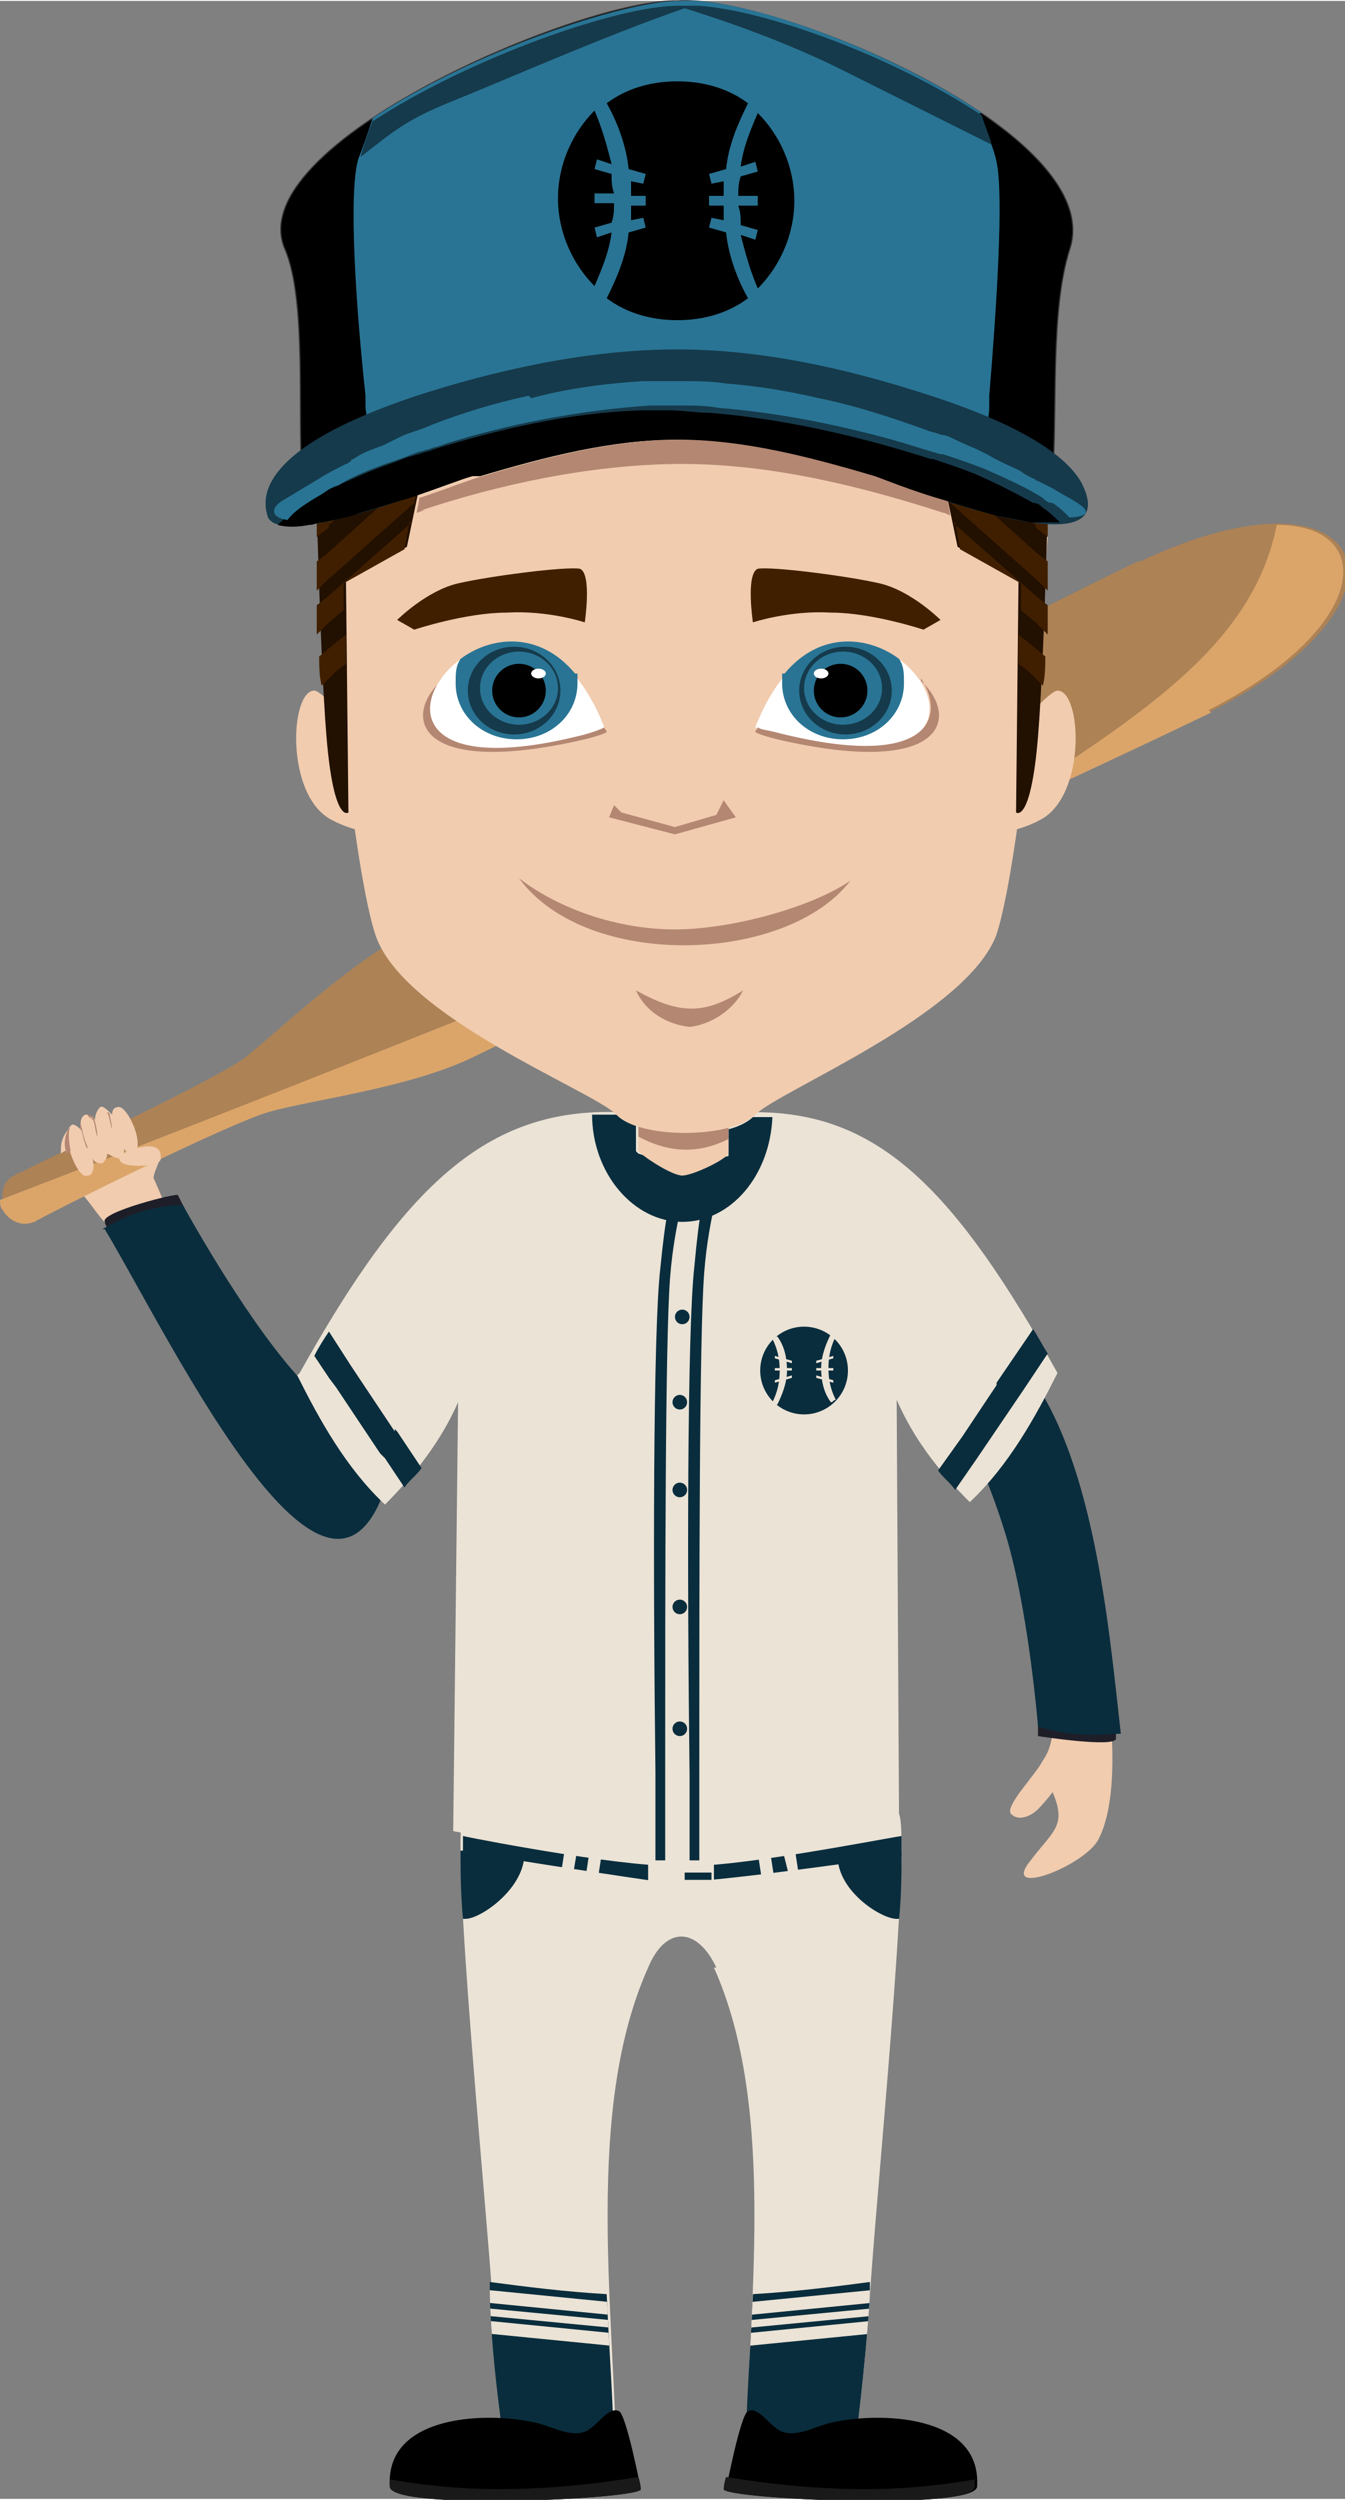 <?xml version="1.0" encoding="UTF-8"?>
<!DOCTYPE svg PUBLIC "-//W3C//DTD SVG 1.1//EN" "http://www.w3.org/Graphics/SVG/1.1/DTD/svg11.dtd">
<!-- Creator: CorelDRAW X6 -->
<svg xmlns="http://www.w3.org/2000/svg" xml:space="preserve" width="3.492in" height="6.489in" version="1.1" style="shape-rendering:geometricPrecision; text-rendering:geometricPrecision; image-rendering:optimizeQuality; fill-rule:evenodd; clip-rule:evenodd"
viewBox="0 0 552 1025"
 xmlns:xlink="http://www.w3.org/1999/xlink">
 <rect x="0" y="0" width="552" height="1025" fill="#808080" stroke="none"/>
 <defs>
  <style type="text/css">
   <![CDATA[
    .str0 {stroke:#373435;stroke-width:0.474}
    .fil13 {fill:none}
    .fil11 {fill:black}
    .fil4 {fill:#092D3D}
    .fil10 {fill:#153A4B}
    .fil14 {fill:#191919}
    .fil3 {fill:#1E1E28}
    .fil7 {fill:#221000}
    .fil9 {fill:#297494}
    .fil12 {fill:#401F00}
    .fil1 {fill:#AD8255}
    .fil6 {fill:#B48772}
    .fil2 {fill:#DBA56A}
    .fil5 {fill:#EBE3D6}
    .fil0 {fill:#F1CCAF}
    .fil8 {fill:white}
   ]]>
  </style>
   <clipPath id="id0">
    <path d="M252 1010c0,-21 -2,-45 -3,-69 -17,-1 -33,-3 -48,-5 0,2 0,4 0,6 1,30 6,61 7,68l44 0z"/>
   </clipPath>
   <clipPath id="id1">
    <path d="M309 941c-1,24 -3,47 -3,69l44 0c1,-7 5,-37 7,-68 0,-2 0,-4 0,-6 -15,2 -31,4 -48,5z"/>
   </clipPath>
 </defs>
 <g id="Layer_x0020_1">
  <path class="fil0" d="M66 474c0,1 -3,7 -3,9 1,2 6,14 6,14l-21 7c-4,1 -10,-10 -14,-14l-2 -2 34 -14z"/>
  <path class="fil1" d="M467 230c-49,23 -271,139 -297,151 -26,13 -56,42 -70,53 -14,10 -87,44 -92,47 -1,0 -1,0 -2,1 -5,2 -6,8 -4,13 3,5 8,7 13,5 1,0 1,-1 2,-1 5,-3 77,-39 94,-44 17,-5 59,-10 85,-23 26,-13 253,-117 302,-141 90,-46 63,-105 -30,-61z"/>
  <path class="fil2" d="M496 291c67,-34 69,-76 28,-76 -8,40 -39,66 -82,95 -34,22 -322,136 -442,182 0,1 0,3 1,4 3,5 8,7 13,5 1,0 1,-1 2,-1 5,-3 77,-39 94,-44 17,-5 59,-10 85,-23 26,-13 253,-117 302,-141z"/>
  <path class="fil3" d="M45 505c0,0 -2,-3 -2,-4 -2,-4 30,-12 30,-11l3 6 -30 9z"/>
  <path class="fil4" d="M42 504c0,0 10,-6 19,-8 8,-2 14,-2 14,-2 0,0 24,44 46,69 22,25 40,37 40,37 -22,94 -91,-51 -118,-96z"/>
  <path class="fil0" d="M451 754c22,-44 -28,-200 -37,-194l-24 17c0,0 16,22 25,43 11,28 15,60 17,90 0,2 -1,8 -4,12 -3,6 -16,19 -13,22 3,3 8,1 11,-2 3,-3 6,-7 6,-7 6,14 0,16 -9,28 -13,16 23,2 28,-9z"/>
  <path class="fil3" d="M458 709c0,0 0,3 0,4 0,4 -32,-1 -32,-1l0 -7 32 4z"/>
  <path class="fil4" d="M419 559c30,36 36,108 41,152 0,0 -12,1 -20,0 -9,-1 -14,-3 -14,-3 0,0 -4,-50 -14,-81 -10,-32 -22,-50 -22,-50l30 -18z"/>
  <path class="fil5" d="M122 564c9,18 20,38 36,53 12,-12 23,-26 30,-42l-2 176c0,0 73,14 92,12 18,2 91,-12 91,-12l-1 -177c7,16 17,29 30,42 16,-15 27,-35 36,-53 -42,-75 -73,-107 -124,-107l-56 0c-54,-2 -88,30 -131,107z"/>
  <path class="fil4" d="M409 568l-14 21 -10 14c2,3 5,5 7,8l9 -13 19 -28 10 -15c-2,-3 -4,-7 -6,-10l-15 22z"/>
  <path class="fil4" d="M162 587l-18 -27 0 0 -9 -14c-2,3 -4,6 -6,10l6 9 3 4 18 27 2 2 8 12c2,-3 5,-5 7,-8l-10 -15 -1 -1z"/>
  <path class="fil4" d="M281 476c-7,0 -13,-1 -19,-3l-1 -1 0 -11c-3,-1 -6,-2 -8,-4 -3,0 -7,0 -10,0 0,24 17,44 37,44 20,0 36,-19 37,-43 -2,0 -5,0 -7,0l-1 0c-2,2 -6,4 -10,5l0 4c0,0 0,0 0,0l0 6 0 1c-5,1 -11,2 -17,2z"/>
  <path class="fil5" d="M293 807c26,58 14,140 13,203l44 0c1,-7 5,-37 7,-68 2,-35 17,-185 12,-198 -5,-14 -10,-16 -10,-16 -55,-1 -104,-1 -159,0 0,0 -5,2 -10,16 -5,14 10,164 12,198 1,30 6,61 7,68l44 0c-1,-63 -13,-145 13,-203 7,-17 20,-17 28,0z"/>
  <path class="fil0" d="M262 447l37 0 0 26c-2,3 -15,9 -19,9 -4,0 -15,-7 -18,-10l0 -26z"/>
  <path class="fil6" d="M262 466c13,7 25,7 37,1l0 -21c-12,1 -25,0 -37,-1l0 21z"/>
  <path class="fil0" d="M159 342c0,0 -12,0 -23,-6 -19,-10 -17,-53 -7,-53 4,0 24,24 24,24l5 35z"/>
  <path class="fil0" d="M404 342c0,0 12,0 23,-6 19,-10 17,-53 7,-53 -4,0 -24,24 -24,24l-5 35z"/>
  <path class="fil0" d="M133 220c0,0 10,129 21,163 11,34 89,64 99,74 9,10 47,10 57,0 10,-10 87,-41 99,-74 11,-34 21,-163 21,-163l-15 -53 -268 0 -15 53z"/>
  <path class="fil7" d="M378 152l15 72 25 14 -1 95c0,0 6,5 9,-31 3,-36 5,-134 5,-134l-53 -17z"/>
  <path class="fil7" d="M182 152l-15 72 -25 14 1 95c0,0 -6,5 -9,-31 -3,-36 -5,-134 -5,-134l53 -17z"/>
  <path class="fil6" d="M181 279c-16,15 -10,40 59,24 8,-2 9,-3 9,-3 0,-1 -1,-1 -1,-2 -1,1 -3,1 -7,2 -62,16 -71,-5 -60,-22z"/>
  <path class="fil8" d="M248 298c0,0 -1,1 -8,3 -128,33 -29,-97 8,-3z"/>
  <path class="fil9" d="M236 276c-15,-18 -35,-15 -47,-6 -2,3 -2,6 -2,10 0,13 11,23 25,23 14,0 25,-10 25,-23 0,-1 0,-3 0,-4z"/>
  <ellipse class="fil10" cx="211" cy="283" rx="19" ry="18"/>
  <ellipse class="fil9" cx="213" cy="282" rx="16" ry="15"/>
  <circle class="fil11" cx="213" cy="283" r="11"/>
  <ellipse class="fil8" cx="221" cy="276" rx="3" ry="2"/>
  <path class="fil8" d="M310 298c0,0 1,1 8,3 128,33 29,-97 -8,-3z"/>
  <path class="fil9" d="M322 276c15,-18 35,-15 47,-6 2,3 2,6 2,10 0,13 -11,23 -25,23 -14,0 -25,-10 -25,-23 0,-1 0,-3 0,-4z"/>
  <ellipse class="fil10" cx="347" cy="283" rx="19" ry="18"/>
  <ellipse class="fil9" cx="346" cy="282" rx="16" ry="15"/>
  <circle class="fil11" cx="345" cy="283" r="11"/>
  <ellipse class="fil8" cx="337" cy="276" rx="3" ry="2"/>
  <path class="fil12" d="M163 254l7 4c0,0 21,-7 38,-7 17,-1 32,4 32,4 0,0 3,-20 -2,-22 -6,-1 -37,3 -50,6 -13,3 -25,15 -25,15z"/>
  <path class="fil12" d="M386 254l-7 4c0,0 -21,-7 -38,-7 -17,-1 -32,4 -32,4 0,0 -3,-20 2,-22 6,-1 37,3 50,6 13,3 25,15 25,15z"/>
  <path class="fil6" d="M378 279c16,15 10,40 -59,24 -8,-2 -9,-3 -9,-3 0,-1 1,-1 1,-2 1,1 3,1 7,2 62,16 71,-5 60,-22z"/>
  <polygon class="fil6" points="252,330 250,335 277,342 302,335 297,328 294,334 277,339 255,333 "/>
  <path class="fil12" d="M135 215l42 -37 3 -14c0,0 0,0 0,0l-41 36 -9 8c0,4 0,8 0,12l5 -4z"/>
  <path class="fil12" d="M174 191l-40 36 -4 3c0,4 0,8 0,12l4 -4 36 -32 3 -15z"/>
  <path class="fil12" d="M169 214l-34 30 -5 4c0,4 0,8 0,12l5 -5 6 -5 0 -11 25 -14 2 -11z"/>
  <path class="fil12" d="M142 272l0 -12 -5 4 -6 5c0,4 0,8 1,12l6 -6 4 -3z"/>
  <path class="fil12" d="M425 215l-42 -37 -3 -14c0,0 0,0 0,0l41 36 9 8c0,4 0,8 0,12l-5 -4z"/>
  <path class="fil12" d="M386 191l40 36 4 3c0,4 0,8 0,12l-4 -4 -36 -32 -3 -15z"/>
  <path class="fil12" d="M391 214l34 30 5 4c0,4 0,8 0,12l-5 -5 -6 -5 0 -11 -25 -14 -2 -11z"/>
  <path class="fil12" d="M418 272l0 -12 5 4 6 5c0,4 0,8 -1,12l-6 -6 -4 -3z"/>
  <path class="fil4" d="M189 759c22,4 69,11 83,13 13,1 70,-7 98,-11 0,-3 0,-6 0,-8 -7,1 -73,14 -90,12 -17,2 -81,-10 -90,-12 0,2 0,4 0,6z"/>
  <path class="fil4" d="M273 727c0,-80 0,-177 2,-203 1,-13 3,-22 4,-27 -2,0 -3,0 -5,0 -1,5 -2,13 -3,23 -3,26 -3,126 -2,207 0,14 0,27 0,39 1,0 3,0 4,0 0,-12 0,-26 0,-40z"/>
  <path class="fil4" d="M287 727c0,-81 0,-179 2,-205 1,-13 3,-22 4,-27 -2,0 -3,0 -5,0 -1,5 -2,13 -3,24 -3,26 -3,127 -2,209 0,14 0,27 0,40 1,0 3,0 4,0 0,-12 0,-26 0,-40z"/>
  <circle class="fil4" cx="279" cy="575" r="3"/>
  <circle class="fil4" cx="280" cy="540" r="3"/>
  <circle class="fil4" cx="279" cy="611" r="3"/>
  <circle class="fil4" cx="279" cy="659" r="3"/>
  <circle class="fil4" cx="279" cy="709" r="3"/>
  <path class="fil4" d="M252 1010c0,-21 -2,-45 -3,-69 -17,-1 -33,-3 -48,-5 0,2 0,4 0,6 1,30 6,61 7,68l44 0z"/>
  <g style="clip-path:url(#id0)">
   <g id="_678343776">
    <g>
     <g>
      <g>
       <rect class="fil5" transform="matrix(0.324 0.032 -0.032 0.324 175.074 936.814)" width="286" height="16"/>
       <rect class="fil5" transform="matrix(0.324 0.032 -0.032 0.324 174.335 949.378)" width="286" height="16"/>
      </g>
      <rect class="fil5" transform="matrix(0.323 0.031 -0.039 0.189 174.888 944.396)" width="286" height="16"/>
     </g>
     <g>
      <g>
       <rect class="fil5" transform="matrix(-0.324 0.032 0.032 0.324 383.178 936.814)" width="286" height="16"/>
       <rect class="fil5" transform="matrix(-0.324 0.032 0.032 0.324 383.917 949.378)" width="286" height="16"/>
      </g>
      <rect class="fil5" transform="matrix(-0.323 0.031 0.039 0.189 383.365 944.396)" width="286" height="16"/>
     </g>
    </g>
   </g>
  </g>
  <path class="fil13" d="M252 1010c0,-21 -2,-45 -3,-69 -17,-1 -33,-3 -48,-5 0,2 0,4 0,6 1,30 6,61 7,68l44 0z"/>
  <path class="fil4" d="M309 941c-1,24 -3,47 -3,69l44 0c1,-7 5,-37 7,-68 0,-2 0,-4 0,-6 -15,2 -31,4 -48,5z"/>
  <g style="clip-path:url(#id1)">
   <g id="_678345912">
    <g>
     <g>
      <g>
       <rect class="fil5" transform="matrix(0.324 0.032 -0.032 0.324 175.074 936.814)" width="286" height="16"/>
       <rect class="fil5" transform="matrix(0.324 0.032 -0.032 0.324 174.335 949.378)" width="286" height="16"/>
      </g>
      <rect class="fil5" transform="matrix(0.323 0.031 -0.039 0.189 174.888 944.396)" width="286" height="16"/>
     </g>
     <g>
      <g>
       <rect class="fil5" transform="matrix(-0.324 0.032 0.032 0.324 383.178 936.814)" width="286" height="16"/>
       <rect class="fil5" transform="matrix(-0.324 0.032 0.032 0.324 383.917 949.378)" width="286" height="16"/>
      </g>
      <rect class="fil5" transform="matrix(-0.323 0.031 0.039 0.189 383.365 944.396)" width="286" height="16"/>
     </g>
    </g>
   </g>
  </g>
  <path class="fil13" d="M309 941c-1,24 -3,47 -3,69l44 0c1,-7 5,-37 7,-68 0,-2 0,-4 0,-6 -15,2 -31,4 -48,5z"/>
  <path class="fil11" d="M298 1021c-1,4 102,9 103,-1 2,-30 -41,-31 -61,-26 -7,2 -14,6 -20,3 -5,-3 -9,-10 -13,-8 -3,1 -9,32 -9,32z"/>
  <path class="fil14" d="M400 1017c0,1 0,2 0,3 0,10 -104,5 -103,1 0,0 0,-2 1,-5 12,2 33,5 57,5 18,0 34,-2 45,-4z"/>
  <polygon class="fil5" points="266,763 293,763 293,778 266,778 "/>
  <polygon class="fil4" points="281,768 292,768 292,771 281,771 "/>
  <polygon class="fil5" points="242,759 247,760 245,773 240,772 "/>
  <polygon class="fil5" points="232,757 237,758 235,770 230,770 "/>
  <polygon class="fil5" points="316,759 311,760 313,773 318,772 "/>
  <polygon class="fil5" points="326,757 321,758 324,770 328,770 "/>
  <circle class="fil4" cx="330" cy="562" r="18"/>
  <path class="fil5" d="M323 562c0,-5 -1,-10 -4,-14 -1,0 -1,1 -2,1 2,4 3,8 3,13 0,5 -1,9 -3,13 1,1 1,1 2,1 2,-4 4,-9 4,-14z"/>
  <path class="fil5" d="M341 547c-2,4 -4,9 -4,14 0,5 1,10 4,14 1,0 1,-1 2,-1 -2,-4 -3,-8 -3,-13 0,-5 1,-9 3,-13 -1,-1 -1,-1 -2,-1z"/>
  <polygon class="fil5" points="318,561 325,561 325,562 318,562 "/>
  <polygon class="fil5" points="325,558 318,556 318,557 325,559 "/>
  <polygon class="fil5" points="325,565 318,567 318,566 325,564 "/>
  <polygon class="fil5" points="342,561 335,561 335,562 342,562 "/>
  <polygon class="fil5" points="335,558 342,556 342,557 335,559 "/>
  <polygon class="fil5" points="335,565 342,567 342,566 335,564 "/>
  <path class="fil4" d="M191 787c6,0 22,-11 24,-24 -10,-2 -19,-3 -26,-4 0,7 0,17 1,28 0,0 -5,0 1,0z"/>
  <path class="fil4" d="M344 764c2,13 18,23 24,23 6,0 1,0 1,0 1,-10 1,-20 1,-27 -7,1 -16,2 -26,4z"/>
  <path class="fil11 str0" d="M124 195c-2,-25 2,-72 -7,-93 -19,-43 122,-103 161,-102 39,-3 177,54 161,102 -8,25 -5,65 -7,93 -26,-4 -51,-10 -77,-15 -26,-5 -51,-10 -77,-13 -26,3 -51,8 -77,13 -26,5 -51,11 -77,15z"/>
  <path class="fil9" d="M403 46c-40,-27 -100,-48 -124,-46 -24,0 -85,21 -126,48 -2,6 -4,12 -6,17 -4,14 -1,60 3,97 0,1 0,3 0,4 0,3 1,6 1,9 6,-2 13,-5 21,-7 1,0 2,0 2,-1 2,0 3,-1 5,-1 0,0 1,0 1,0 29,-8 64,-15 99,-15 34,0 68,7 97,15 2,1 4,1 6,2 0,0 0,0 0,0 1,0 3,1 4,1 1,0 2,0 2,1 6,2 12,4 17,6 0,-3 1,-6 1,-9 0,-2 0,-3 0,-5 3,-36 6,-82 3,-96 -1,-5 -4,-12 -7,-20z"/>
  <path class="fil11" d="M263 1021c1,4 -102,9 -103,-1 -2,-30 41,-31 61,-26 7,2 14,6 20,3 5,-3 9,-10 13,-8 3,1 9,32 9,32z"/>
  <path class="fil14" d="M160 1017c0,1 0,2 0,3 0,10 104,5 103,1 0,0 0,-2 -1,-5 -12,2 -33,5 -57,5 -18,0 -34,-2 -45,-4z"/>
  <path class="fil10" d="M197 195c27,-8 54,-15 81,-15 27,0 54,7 81,15 9,3 104,41 85,3 -7,-13 -29,-25 -59,-35 -30,-10 -68,-20 -107,-20 -38,0 -76,9 -107,19 -30,10 -53,22 -60,36 -3,6 -2,11 -1,14 7,13 73,-14 85,-18z"/>
  <path class="fil6" d="M173 209c30,-10 69,-19 107,-19 38,0 76,10 107,20 1,0 2,1 3,1l-1 -6c-14,-5 -26,-9 -29,-10 -27,-8 -54,-15 -81,-15 -27,0 -54,7 -81,15 -4,1 -14,5 -26,9l0 1 -1 5c1,0 2,-1 4,-1z"/>
  <path class="fil11" d="M197 195c27,-8 54,-15 81,-15 27,0 54,7 81,15 3,1 15,6 29,10 0,0 0,0 0,0 6,2 13,4 20,6 5,1 10,2 15,3 1,0 3,0 4,0 0,0 1,0 1,0 0,0 0,0 0,0 3,0 5,0 7,0 -2,-2 -4,-4 -7,-6 0,0 0,0 0,0 -1,-1 -2,-2 -4,-2 -7,-4 -15,-8 -24,-12 -5,-2 -11,-4 -17,-6 0,0 -1,0 -1,0 -6,-2 -13,-4 -20,-6 -22,-6 -46,-11 -71,-13 -5,0 -11,-1 -16,-1 -4,0 -8,0 -12,0 -30,1 -59,8 -85,16 -2,1 -4,1 -6,2 -1,0 -3,1 -4,1 -3,1 -5,2 -8,3 -9,3 -17,7 -24,10 -1,0 -2,1 -2,1 -2,1 -4,2 -7,4 -5,3 -10,7 -13,10 3,1 8,1 13,0 2,0 3,-1 5,-1 0,0 0,0 0,0 5,-1 11,-2 16,-4 7,-2 13,-4 20,-6 12,-4 22,-8 26,-9z"/>
  <path class="fil11" d="M278 33c11,0 21,3 29,9 -4,8 -8,17 -9,27l-7 2 1 4 5 -1c0,2 0,4 0,6l-6 0 0 4 6 0c0,2 0,4 0,6l-5 -1 -1 4 7 2c1,10 5,20 9,27 -8,6 -18,9 -29,9 -11,0 -21,-3 -29,-9 4,-8 8,-17 9,-27l7 -2 -1 -4 -5 1c0,-2 0,-4 0,-6l6 0 0 -4 -6 0c0,-2 0,-4 0,-6l5 1 1 -4 -7 -2c-1,-10 -5,-20 -9,-27 8,-6 18,-9 29,-9zm-34 84c-9,-9 -15,-22 -15,-36 0,-14 6,-27 15,-36 3,7 5,14 7,22l-6 -2 -1 4 7 2c0,3 0,5 1,8l-8 0 0 4 8 0c0,3 0,5 -1,8l-7 2 1 4 6 -2c-1,8 -4,15 -7,22zm67 -71c9,9 15,22 15,36 0,14 -6,27 -15,36 -3,-7 -5,-14 -7,-22l6 2 1 -4 -7 -2c0,-3 0,-5 -1,-8l8 0 0 -4 -8 0c0,-3 0,-5 1,-8l7 -2 -1 -4 -6 2c1,-8 4,-15 7,-22z"/>
  <path class="fil0" d="M61 470c5,0 5,3 5,5 0,2 -4,3 -9,3 -5,0 -8,-1 -8,-3 0,-2 7,-5 12,-5z"/>
  <path class="fil0" d="M29 472c-1,-4 -1,-8 0,-10 -2,2 -4,5 -4,9 0,1 0,2 0,2 1,-1 2,-1 3,-2z"/>
  <path class="fil0" d="M29 461c1,0 2,0 4,2 0,-3 0,-5 2,-6 1,0 2,0 4,2 0,-2 1,-4 2,-5 1,-1 3,1 5,3 0,-2 1,-3 2,-3 2,-1 5,3 7,8 2,5 2,10 0,11 -1,0 -3,0 -4,-2 0,2 -1,4 -2,4 -1,0 -3,-1 -5,-2 0,2 -1,3 -2,4 -1,0 -3,0 -4,-2 1,4 0,7 -2,7 -2,1 -5,-3 -7,-9 -2,-6 -2,-11 1,-12z"/>
  <path class="fil6" d="M29 462c0,0 0,0 0,0 0,0 0,0 0,0zm-2 10c0,0 0,1 0,1 1,0 1,-1 2,-1 -1,-5 -1,-9 0,-10 0,0 -1,1 -1,1 -1,2 -2,5 -1,9z"/>
  <path class="fil6" d="M33 460c0,1 0,2 0,3 1,1 1,4 2,6 0,1 1,2 1,2 0,0 0,-1 -1,-3 -1,-3 -2,-8 -2,-8z"/>
  <path class="fil6" d="M38 459c1,1 1,5 2,7 0,1 0,1 0,1 0,0 0,-1 0,-1 0,-2 -1,-7 -2,-9 0,0 0,1 0,2 -1,-1 -2,-1 -2,-2 1,0 2,1 2,2z"/>
  <path class="fil6" d="M44 456c1,2 1,4 2,7 1,2 1,4 1,4 0,0 0,-2 -1,-4 0,-2 -1,-5 -1,-7 0,0 0,1 0,1 0,0 0,-1 -1,-1z"/>
  <path class="fil6" d="M349 361c-26,34 -108,37 -136,-1 17,13 41,21 64,21 23,0 56,-9 72,-20z"/>
  <path class="fil6" d="M305 406c-4,8 -13,14 -22,15l0 0 0 0 0 0 0 0c-9,-1 -18,-6 -22,-15 18,10 28,10 44,0z"/>
  <path class="fil10" d="M153 49c-2,5 -4,11 -5,15 13,-10 18,-15 38,-23 20,-8 63,-27 95,-38 19,6 42,14 66,26 24,12 44,22 60,30 -1,-4 -3,-8 -4,-12 -36,-24 -88,-43 -116,-45 -3,0 -6,0 -9,0 -24,0 -85,21 -126,48z"/>
  <path class="fil9" d="M217 162c-14,3 -27,7 -40,12 0,0 0,0 0,0 -4,2 -9,3 -13,5 -2,1 -4,2 -6,3 -2,1 -3,1 -5,2 0,0 0,0 0,0 -3,1 -5,2 -8,4 0,0 -1,0 -1,1 -1,0 -1,1 -2,1 -4,2 -8,4 -11,6 -5,3 -10,6 -15,9 -5,3 -5,7 2,8 3,-4 8,-7 13,-10 2,-1 4,-3 7,-4 1,0 2,-1 2,-1 7,-4 15,-7 24,-10 3,-1 5,-2 8,-3 1,0 3,-1 4,-1 2,-1 4,-1 6,-2 25,-8 55,-14 85,-16 4,0 8,0 12,0 5,0 11,0 16,1 25,2 49,7 71,13 7,2 13,4 20,6l1 0c6,2 12,4 17,6 9,4 18,8 24,12 1,1 2,2 4,2l0 0c3,2 5,4 7,6 16,-1 -1,-8 -7,-12 -2,-1 -4,-2 -6,-3 -1,0 -1,-1 -2,-1 -2,-1 -4,-2 -5,-3 -4,-2 -9,-4 -14,-7 0,0 0,0 0,0l-2 -1c-4,-2 -7,-3 -11,-5 -2,-1 -4,-2 -6,-2 -2,-1 -4,-1 -6,-2 -14,-5 -29,-10 -44,-13 -13,-3 -25,-5 -38,-6 -6,-1 -13,-1 -19,-1 -5,0 -10,0 -15,0 -16,1 -31,3 -46,7z"/>
 </g>
</svg>
